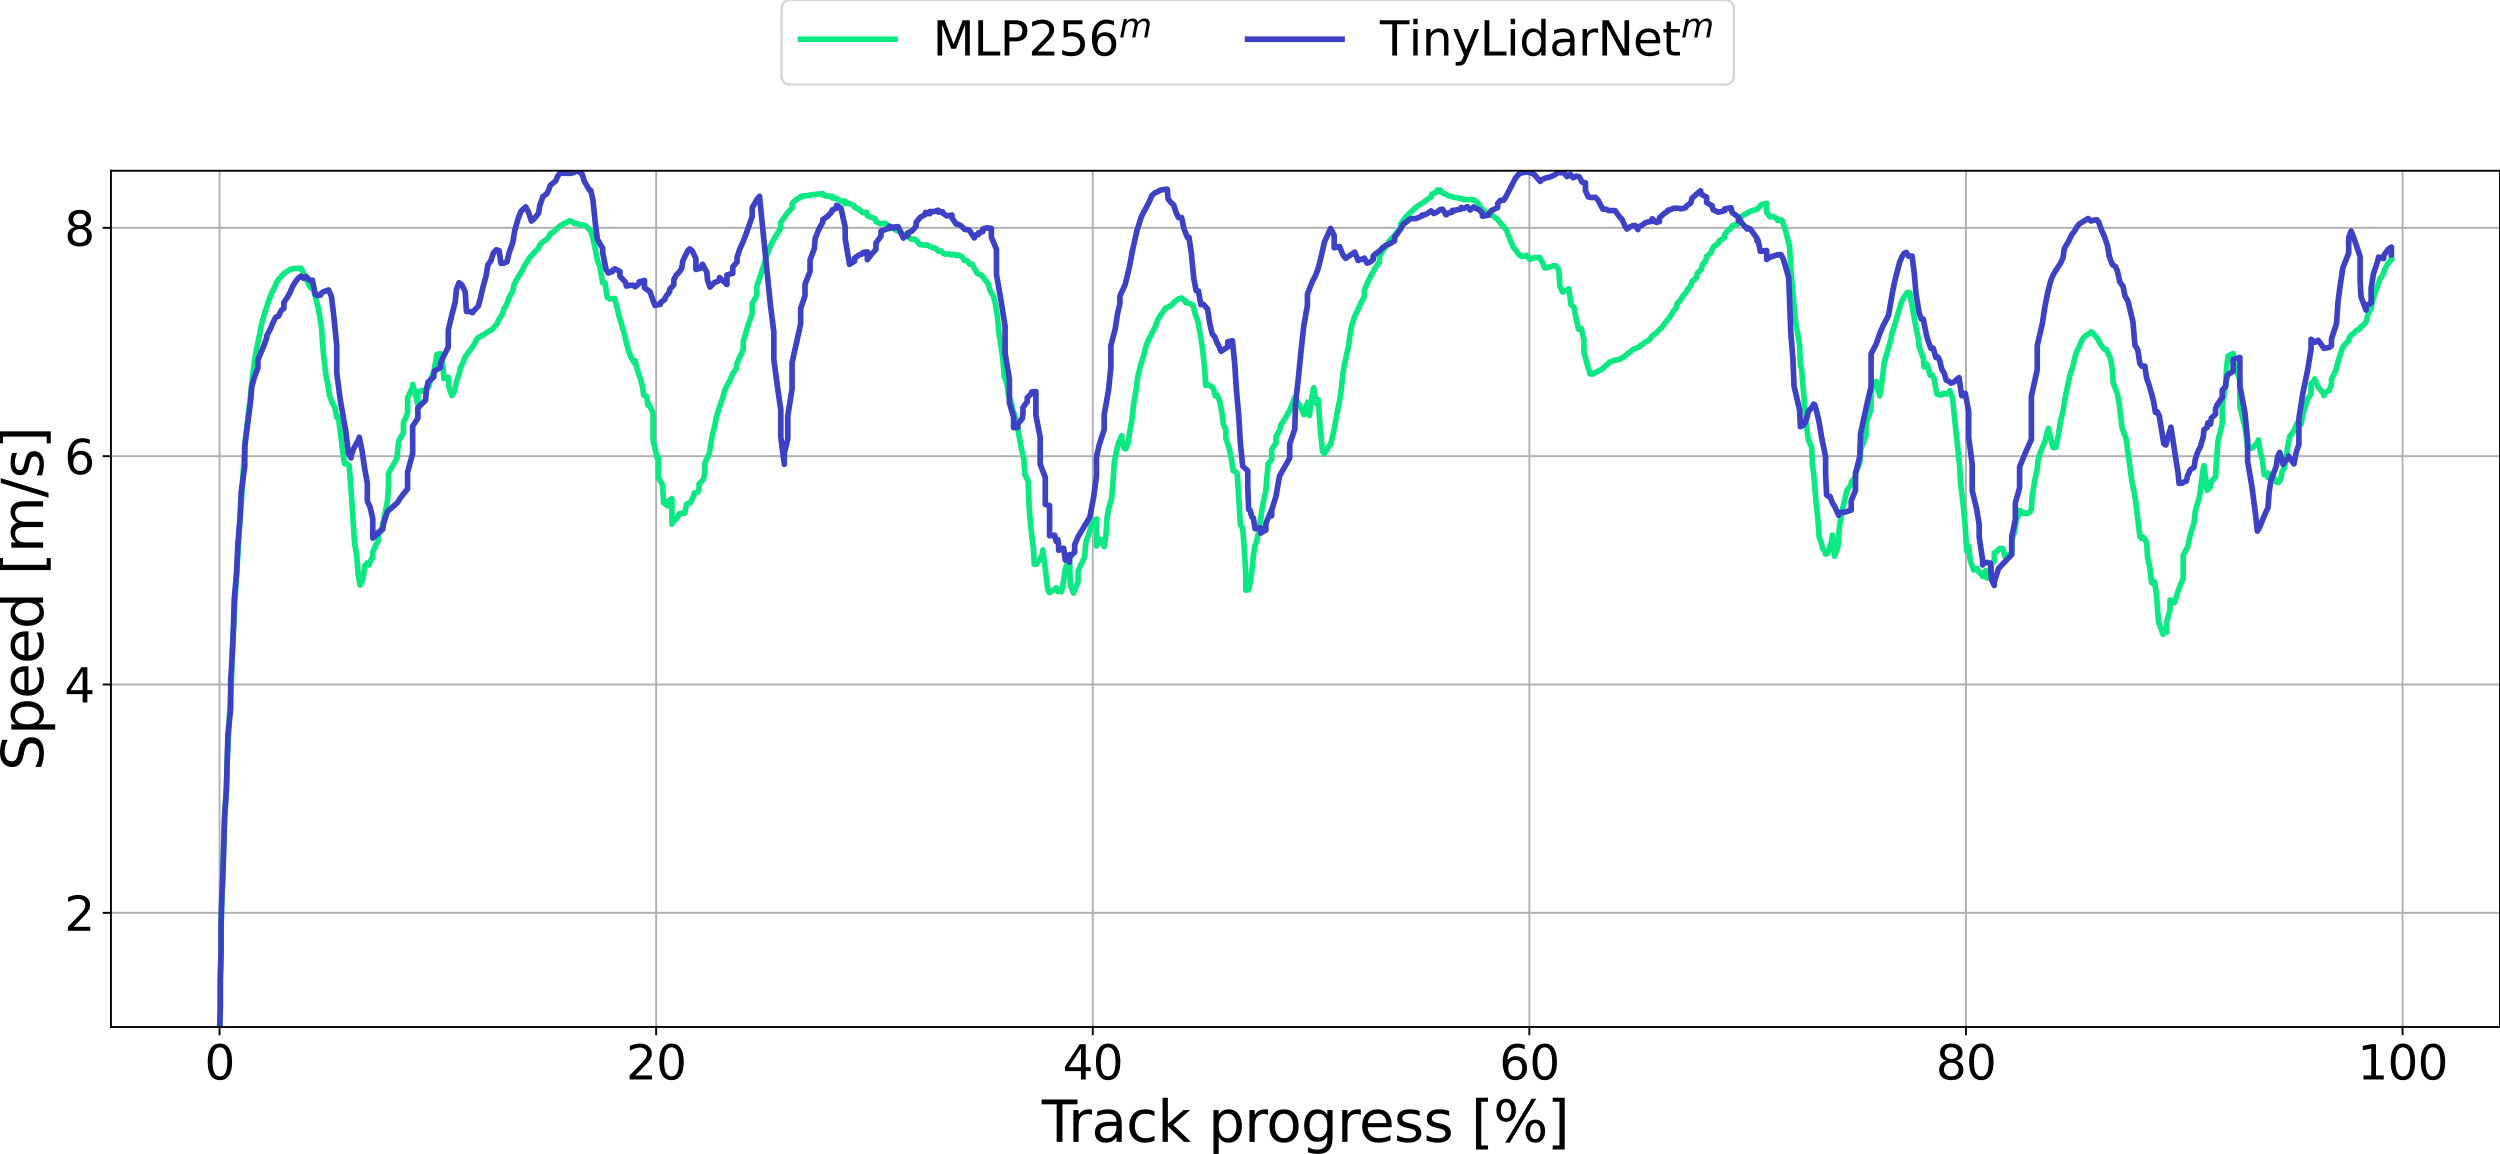 <?xml version="1.0" encoding="utf-8" standalone="no"?>
<!DOCTYPE svg PUBLIC "-//W3C//DTD SVG 1.1//EN"
  "http://www.w3.org/Graphics/SVG/1.1/DTD/svg11.dtd">
<svg xmlns:xlink="http://www.w3.org/1999/xlink" width="1057.902pt" height="488.176pt" viewBox="0 0 1057.902 488.176" xmlns="http://www.w3.org/2000/svg" version="1.1">
 <defs>
  <style type="text/css">*{stroke-linejoin: round; stroke-linecap: butt}</style>
 </defs>
 <g id="figure_1">
  <g id="patch_1">
   <path d="M 0 488.176 
L 1057.902 488.176 
L 1057.902 0 
L 0 0 
z
" style="fill: #ffffff"/>
  </g>
  <g id="axes_1">
   <g id="patch_2">
    <path d="M 46.953 434.592 
L 1057.902 434.592 
L 1057.902 72.251 
L 46.953 72.251 
z
" style="fill: #ffffff"/>
   </g>
   <g id="matplotlib.axis_1">
    <g id="xtick_1">
     <g id="line2d_1">
      <path d="M 92.905 434.592 
L 92.905 72.251 
" clip-path="url(#p8cd18e1157)" style="fill: none; stroke: #b0b0b0; stroke-width: 0.8; stroke-linecap: square"/>
     </g>
     <g id="line2d_2">
      <defs>
       <path id="m5dc6d11496" d="M 0 0 
L 0 3.5 
" style="stroke: #000000; stroke-width: 0.8"/>
      </defs>
      <g>
       <use xlink:href="#m5dc6d11496" x="92.905" y="434.592" style="stroke: #000000; stroke-width: 0.8"/>
      </g>
     </g>
     <g id="text_1">
      <!-- 0 -->
      <g transform="translate(86.542 456.789)scale(0.2 -0.2)">
       <defs>
        <path id="DejaVuSans-30" d="M 2034 4250 
Q 1547 4250 1301 3770 
Q 1056 3291 1056 2328 
Q 1056 1369 1301 889 
Q 1547 409 2034 409 
Q 2525 409 2770 889 
Q 3016 1369 3016 2328 
Q 3016 3291 2770 3770 
Q 2525 4250 2034 4250 
z
M 2034 4750 
Q 2819 4750 3233 4129 
Q 3647 3509 3647 2328 
Q 3647 1150 3233 529 
Q 2819 -91 2034 -91 
Q 1250 -91 836 529 
Q 422 1150 422 2328 
Q 422 3509 836 4129 
Q 1250 4750 2034 4750 
z
" transform="scale(0.016)"/>
       </defs>
       <use xlink:href="#DejaVuSans-30"/>
      </g>
     </g>
    </g>
    <g id="xtick_2">
     <g id="line2d_3">
      <path d="M 277.658 434.592 
L 277.658 72.251 
" clip-path="url(#p8cd18e1157)" style="fill: none; stroke: #b0b0b0; stroke-width: 0.8; stroke-linecap: square"/>
     </g>
     <g id="line2d_4">
      <g>
       <use xlink:href="#m5dc6d11496" x="277.658" y="434.592" style="stroke: #000000; stroke-width: 0.8"/>
      </g>
     </g>
     <g id="text_2">
      <!-- 20 -->
      <g transform="translate(264.933 456.789)scale(0.2 -0.2)">
       <defs>
        <path id="DejaVuSans-32" d="M 1228 531 
L 3431 531 
L 3431 0 
L 469 0 
L 469 531 
Q 828 903 1448 1529 
Q 2069 2156 2228 2338 
Q 2531 2678 2651 2914 
Q 2772 3150 2772 3378 
Q 2772 3750 2511 3984 
Q 2250 4219 1831 4219 
Q 1534 4219 1204 4116 
Q 875 4013 500 3803 
L 500 4441 
Q 881 4594 1212 4672 
Q 1544 4750 1819 4750 
Q 2544 4750 2975 4387 
Q 3406 4025 3406 3419 
Q 3406 3131 3298 2873 
Q 3191 2616 2906 2266 
Q 2828 2175 2409 1742 
Q 1991 1309 1228 531 
z
" transform="scale(0.016)"/>
       </defs>
       <use xlink:href="#DejaVuSans-32"/>
       <use xlink:href="#DejaVuSans-30" x="63.623"/>
      </g>
     </g>
    </g>
    <g id="xtick_3">
     <g id="line2d_5">
      <path d="M 462.41 434.592 
L 462.41 72.251 
" clip-path="url(#p8cd18e1157)" style="fill: none; stroke: #b0b0b0; stroke-width: 0.8; stroke-linecap: square"/>
     </g>
     <g id="line2d_6">
      <g>
       <use xlink:href="#m5dc6d11496" x="462.41" y="434.592" style="stroke: #000000; stroke-width: 0.8"/>
      </g>
     </g>
     <g id="text_3">
      <!-- 40 -->
      <g transform="translate(449.685 456.789)scale(0.2 -0.2)">
       <defs>
        <path id="DejaVuSans-34" d="M 2419 4116 
L 825 1625 
L 2419 1625 
L 2419 4116 
z
M 2253 4666 
L 3047 4666 
L 3047 1625 
L 3713 1625 
L 3713 1100 
L 3047 1100 
L 3047 0 
L 2419 0 
L 2419 1100 
L 313 1100 
L 313 1709 
L 2253 4666 
z
" transform="scale(0.016)"/>
       </defs>
       <use xlink:href="#DejaVuSans-34"/>
       <use xlink:href="#DejaVuSans-30" x="63.623"/>
      </g>
     </g>
    </g>
    <g id="xtick_4">
     <g id="line2d_7">
      <path d="M 647.163 434.592 
L 647.163 72.251 
" clip-path="url(#p8cd18e1157)" style="fill: none; stroke: #b0b0b0; stroke-width: 0.8; stroke-linecap: square"/>
     </g>
     <g id="line2d_8">
      <g>
       <use xlink:href="#m5dc6d11496" x="647.163" y="434.592" style="stroke: #000000; stroke-width: 0.8"/>
      </g>
     </g>
     <g id="text_4">
      <!-- 60 -->
      <g transform="translate(634.438 456.789)scale(0.2 -0.2)">
       <defs>
        <path id="DejaVuSans-36" d="M 2113 2584 
Q 1688 2584 1439 2293 
Q 1191 2003 1191 1497 
Q 1191 994 1439 701 
Q 1688 409 2113 409 
Q 2538 409 2786 701 
Q 3034 994 3034 1497 
Q 3034 2003 2786 2293 
Q 2538 2584 2113 2584 
z
M 3366 4563 
L 3366 3988 
Q 3128 4100 2886 4159 
Q 2644 4219 2406 4219 
Q 1781 4219 1451 3797 
Q 1122 3375 1075 2522 
Q 1259 2794 1537 2939 
Q 1816 3084 2150 3084 
Q 2853 3084 3261 2657 
Q 3669 2231 3669 1497 
Q 3669 778 3244 343 
Q 2819 -91 2113 -91 
Q 1303 -91 875 529 
Q 447 1150 447 2328 
Q 447 3434 972 4092 
Q 1497 4750 2381 4750 
Q 2619 4750 2861 4703 
Q 3103 4656 3366 4563 
z
" transform="scale(0.016)"/>
       </defs>
       <use xlink:href="#DejaVuSans-36"/>
       <use xlink:href="#DejaVuSans-30" x="63.623"/>
      </g>
     </g>
    </g>
    <g id="xtick_5">
     <g id="line2d_9">
      <path d="M 831.916 434.592 
L 831.916 72.251 
" clip-path="url(#p8cd18e1157)" style="fill: none; stroke: #b0b0b0; stroke-width: 0.8; stroke-linecap: square"/>
     </g>
     <g id="line2d_10">
      <g>
       <use xlink:href="#m5dc6d11496" x="831.916" y="434.592" style="stroke: #000000; stroke-width: 0.8"/>
      </g>
     </g>
     <g id="text_5">
      <!-- 80 -->
      <g transform="translate(819.191 456.789)scale(0.2 -0.2)">
       <defs>
        <path id="DejaVuSans-38" d="M 2034 2216 
Q 1584 2216 1326 1975 
Q 1069 1734 1069 1313 
Q 1069 891 1326 650 
Q 1584 409 2034 409 
Q 2484 409 2743 651 
Q 3003 894 3003 1313 
Q 3003 1734 2745 1975 
Q 2488 2216 2034 2216 
z
M 1403 2484 
Q 997 2584 770 2862 
Q 544 3141 544 3541 
Q 544 4100 942 4425 
Q 1341 4750 2034 4750 
Q 2731 4750 3128 4425 
Q 3525 4100 3525 3541 
Q 3525 3141 3298 2862 
Q 3072 2584 2669 2484 
Q 3125 2378 3379 2068 
Q 3634 1759 3634 1313 
Q 3634 634 3220 271 
Q 2806 -91 2034 -91 
Q 1263 -91 848 271 
Q 434 634 434 1313 
Q 434 1759 690 2068 
Q 947 2378 1403 2484 
z
M 1172 3481 
Q 1172 3119 1398 2916 
Q 1625 2713 2034 2713 
Q 2441 2713 2670 2916 
Q 2900 3119 2900 3481 
Q 2900 3844 2670 4047 
Q 2441 4250 2034 4250 
Q 1625 4250 1398 4047 
Q 1172 3844 1172 3481 
z
" transform="scale(0.016)"/>
       </defs>
       <use xlink:href="#DejaVuSans-38"/>
       <use xlink:href="#DejaVuSans-30" x="63.623"/>
      </g>
     </g>
    </g>
    <g id="xtick_6">
     <g id="line2d_11">
      <path d="M 1016.669 434.592 
L 1016.669 72.251 
" clip-path="url(#p8cd18e1157)" style="fill: none; stroke: #b0b0b0; stroke-width: 0.8; stroke-linecap: square"/>
     </g>
     <g id="line2d_12">
      <g>
       <use xlink:href="#m5dc6d11496" x="1016.669" y="434.592" style="stroke: #000000; stroke-width: 0.8"/>
      </g>
     </g>
     <g id="text_6">
      <!-- 100 -->
      <g transform="translate(997.582 456.789)scale(0.2 -0.2)">
       <defs>
        <path id="DejaVuSans-31" d="M 794 531 
L 1825 531 
L 1825 4091 
L 703 3866 
L 703 4441 
L 1819 4666 
L 2450 4666 
L 2450 531 
L 3481 531 
L 3481 0 
L 794 0 
L 794 531 
z
" transform="scale(0.016)"/>
       </defs>
       <use xlink:href="#DejaVuSans-31"/>
       <use xlink:href="#DejaVuSans-30" x="63.623"/>
       <use xlink:href="#DejaVuSans-30" x="127.246"/>
      </g>
     </g>
    </g>
    <g id="text_7">
     <!-- Track progress [%] -->
     <g transform="translate(440.85 483.184)scale(0.24 -0.24)">
      <defs>
       <path id="DejaVuSans-54" d="M -19 4666 
L 3928 4666 
L 3928 4134 
L 2272 4134 
L 2272 0 
L 1638 0 
L 1638 4134 
L -19 4134 
L -19 4666 
z
" transform="scale(0.016)"/>
       <path id="DejaVuSans-72" d="M 2631 2963 
Q 2534 3019 2420 3045 
Q 2306 3072 2169 3072 
Q 1681 3072 1420 2755 
Q 1159 2438 1159 1844 
L 1159 0 
L 581 0 
L 581 3500 
L 1159 3500 
L 1159 2956 
Q 1341 3275 1631 3429 
Q 1922 3584 2338 3584 
Q 2397 3584 2469 3576 
Q 2541 3569 2628 3553 
L 2631 2963 
z
" transform="scale(0.016)"/>
       <path id="DejaVuSans-61" d="M 2194 1759 
Q 1497 1759 1228 1600 
Q 959 1441 959 1056 
Q 959 750 1161 570 
Q 1363 391 1709 391 
Q 2188 391 2477 730 
Q 2766 1069 2766 1631 
L 2766 1759 
L 2194 1759 
z
M 3341 1997 
L 3341 0 
L 2766 0 
L 2766 531 
Q 2569 213 2275 61 
Q 1981 -91 1556 -91 
Q 1019 -91 701 211 
Q 384 513 384 1019 
Q 384 1609 779 1909 
Q 1175 2209 1959 2209 
L 2766 2209 
L 2766 2266 
Q 2766 2663 2505 2880 
Q 2244 3097 1772 3097 
Q 1472 3097 1187 3025 
Q 903 2953 641 2809 
L 641 3341 
Q 956 3463 1253 3523 
Q 1550 3584 1831 3584 
Q 2591 3584 2966 3190 
Q 3341 2797 3341 1997 
z
" transform="scale(0.016)"/>
       <path id="DejaVuSans-63" d="M 3122 3366 
L 3122 2828 
Q 2878 2963 2633 3030 
Q 2388 3097 2138 3097 
Q 1578 3097 1268 2742 
Q 959 2388 959 1747 
Q 959 1106 1268 751 
Q 1578 397 2138 397 
Q 2388 397 2633 464 
Q 2878 531 3122 666 
L 3122 134 
Q 2881 22 2623 -34 
Q 2366 -91 2075 -91 
Q 1284 -91 818 406 
Q 353 903 353 1747 
Q 353 2603 823 3093 
Q 1294 3584 2113 3584 
Q 2378 3584 2631 3529 
Q 2884 3475 3122 3366 
z
" transform="scale(0.016)"/>
       <path id="DejaVuSans-6b" d="M 581 4863 
L 1159 4863 
L 1159 1991 
L 2875 3500 
L 3609 3500 
L 1753 1863 
L 3688 0 
L 2938 0 
L 1159 1709 
L 1159 0 
L 581 0 
L 581 4863 
z
" transform="scale(0.016)"/>
       <path id="DejaVuSans-20" transform="scale(0.016)"/>
       <path id="DejaVuSans-70" d="M 1159 525 
L 1159 -1331 
L 581 -1331 
L 581 3500 
L 1159 3500 
L 1159 2969 
Q 1341 3281 1617 3432 
Q 1894 3584 2278 3584 
Q 2916 3584 3314 3078 
Q 3713 2572 3713 1747 
Q 3713 922 3314 415 
Q 2916 -91 2278 -91 
Q 1894 -91 1617 61 
Q 1341 213 1159 525 
z
M 3116 1747 
Q 3116 2381 2855 2742 
Q 2594 3103 2138 3103 
Q 1681 3103 1420 2742 
Q 1159 2381 1159 1747 
Q 1159 1113 1420 752 
Q 1681 391 2138 391 
Q 2594 391 2855 752 
Q 3116 1113 3116 1747 
z
" transform="scale(0.016)"/>
       <path id="DejaVuSans-6f" d="M 1959 3097 
Q 1497 3097 1228 2736 
Q 959 2375 959 1747 
Q 959 1119 1226 758 
Q 1494 397 1959 397 
Q 2419 397 2687 759 
Q 2956 1122 2956 1747 
Q 2956 2369 2687 2733 
Q 2419 3097 1959 3097 
z
M 1959 3584 
Q 2709 3584 3137 3096 
Q 3566 2609 3566 1747 
Q 3566 888 3137 398 
Q 2709 -91 1959 -91 
Q 1206 -91 779 398 
Q 353 888 353 1747 
Q 353 2609 779 3096 
Q 1206 3584 1959 3584 
z
" transform="scale(0.016)"/>
       <path id="DejaVuSans-67" d="M 2906 1791 
Q 2906 2416 2648 2759 
Q 2391 3103 1925 3103 
Q 1463 3103 1205 2759 
Q 947 2416 947 1791 
Q 947 1169 1205 825 
Q 1463 481 1925 481 
Q 2391 481 2648 825 
Q 2906 1169 2906 1791 
z
M 3481 434 
Q 3481 -459 3084 -895 
Q 2688 -1331 1869 -1331 
Q 1566 -1331 1297 -1286 
Q 1028 -1241 775 -1147 
L 775 -588 
Q 1028 -725 1275 -790 
Q 1522 -856 1778 -856 
Q 2344 -856 2625 -561 
Q 2906 -266 2906 331 
L 2906 616 
Q 2728 306 2450 153 
Q 2172 0 1784 0 
Q 1141 0 747 490 
Q 353 981 353 1791 
Q 353 2603 747 3093 
Q 1141 3584 1784 3584 
Q 2172 3584 2450 3431 
Q 2728 3278 2906 2969 
L 2906 3500 
L 3481 3500 
L 3481 434 
z
" transform="scale(0.016)"/>
       <path id="DejaVuSans-65" d="M 3597 1894 
L 3597 1613 
L 953 1613 
Q 991 1019 1311 708 
Q 1631 397 2203 397 
Q 2534 397 2845 478 
Q 3156 559 3463 722 
L 3463 178 
Q 3153 47 2828 -22 
Q 2503 -91 2169 -91 
Q 1331 -91 842 396 
Q 353 884 353 1716 
Q 353 2575 817 3079 
Q 1281 3584 2069 3584 
Q 2775 3584 3186 3129 
Q 3597 2675 3597 1894 
z
M 3022 2063 
Q 3016 2534 2758 2815 
Q 2500 3097 2075 3097 
Q 1594 3097 1305 2825 
Q 1016 2553 972 2059 
L 3022 2063 
z
" transform="scale(0.016)"/>
       <path id="DejaVuSans-73" d="M 2834 3397 
L 2834 2853 
Q 2591 2978 2328 3040 
Q 2066 3103 1784 3103 
Q 1356 3103 1142 2972 
Q 928 2841 928 2578 
Q 928 2378 1081 2264 
Q 1234 2150 1697 2047 
L 1894 2003 
Q 2506 1872 2764 1633 
Q 3022 1394 3022 966 
Q 3022 478 2636 193 
Q 2250 -91 1575 -91 
Q 1294 -91 989 -36 
Q 684 19 347 128 
L 347 722 
Q 666 556 975 473 
Q 1284 391 1588 391 
Q 1994 391 2212 530 
Q 2431 669 2431 922 
Q 2431 1156 2273 1281 
Q 2116 1406 1581 1522 
L 1381 1569 
Q 847 1681 609 1914 
Q 372 2147 372 2553 
Q 372 3047 722 3315 
Q 1072 3584 1716 3584 
Q 2034 3584 2315 3537 
Q 2597 3491 2834 3397 
z
" transform="scale(0.016)"/>
       <path id="DejaVuSans-5b" d="M 550 4863 
L 1875 4863 
L 1875 4416 
L 1125 4416 
L 1125 -397 
L 1875 -397 
L 1875 -844 
L 550 -844 
L 550 4863 
z
" transform="scale(0.016)"/>
       <path id="DejaVuSans-25" d="M 4653 2053 
Q 4381 2053 4226 1822 
Q 4072 1591 4072 1178 
Q 4072 772 4226 539 
Q 4381 306 4653 306 
Q 4919 306 5073 539 
Q 5228 772 5228 1178 
Q 5228 1588 5073 1820 
Q 4919 2053 4653 2053 
z
M 4653 2450 
Q 5147 2450 5437 2106 
Q 5728 1763 5728 1178 
Q 5728 594 5436 251 
Q 5144 -91 4653 -91 
Q 4153 -91 3862 251 
Q 3572 594 3572 1178 
Q 3572 1766 3864 2108 
Q 4156 2450 4653 2450 
z
M 1428 4353 
Q 1159 4353 1004 4120 
Q 850 3888 850 3481 
Q 850 3069 1003 2837 
Q 1156 2606 1428 2606 
Q 1700 2606 1854 2837 
Q 2009 3069 2009 3481 
Q 2009 3884 1853 4118 
Q 1697 4353 1428 4353 
z
M 4250 4750 
L 4750 4750 
L 1831 -91 
L 1331 -91 
L 4250 4750 
z
M 1428 4750 
Q 1922 4750 2215 4408 
Q 2509 4066 2509 3481 
Q 2509 2891 2217 2550 
Q 1925 2209 1428 2209 
Q 931 2209 642 2551 
Q 353 2894 353 3481 
Q 353 4063 643 4406 
Q 934 4750 1428 4750 
z
" transform="scale(0.016)"/>
       <path id="DejaVuSans-5d" d="M 1947 4863 
L 1947 -844 
L 622 -844 
L 622 -397 
L 1369 -397 
L 1369 4416 
L 622 4416 
L 622 4863 
L 1947 4863 
z
" transform="scale(0.016)"/>
      </defs>
      <use xlink:href="#DejaVuSans-54"/>
      <use xlink:href="#DejaVuSans-72" x="46.334"/>
      <use xlink:href="#DejaVuSans-61" x="87.447"/>
      <use xlink:href="#DejaVuSans-63" x="148.727"/>
      <use xlink:href="#DejaVuSans-6b" x="203.707"/>
      <use xlink:href="#DejaVuSans-20" x="261.617"/>
      <use xlink:href="#DejaVuSans-70" x="293.404"/>
      <use xlink:href="#DejaVuSans-72" x="356.881"/>
      <use xlink:href="#DejaVuSans-6f" x="395.744"/>
      <use xlink:href="#DejaVuSans-67" x="456.926"/>
      <use xlink:href="#DejaVuSans-72" x="520.402"/>
      <use xlink:href="#DejaVuSans-65" x="559.266"/>
      <use xlink:href="#DejaVuSans-73" x="620.789"/>
      <use xlink:href="#DejaVuSans-73" x="672.889"/>
      <use xlink:href="#DejaVuSans-20" x="724.988"/>
      <use xlink:href="#DejaVuSans-5b" x="756.775"/>
      <use xlink:href="#DejaVuSans-25" x="795.789"/>
      <use xlink:href="#DejaVuSans-5d" x="890.809"/>
     </g>
    </g>
   </g>
   <g id="matplotlib.axis_2">
    <g id="ytick_1">
     <g id="line2d_13">
      <path d="M 46.953 386.28 
L 1057.902 386.28 
" clip-path="url(#p8cd18e1157)" style="fill: none; stroke: #b0b0b0; stroke-width: 0.8; stroke-linecap: square"/>
     </g>
     <g id="line2d_14">
      <defs>
       <path id="m854e2a2bbb" d="M 0 0 
L -3.5 0 
" style="stroke: #000000; stroke-width: 0.8"/>
      </defs>
      <g>
       <use xlink:href="#m854e2a2bbb" x="46.953" y="386.28" style="stroke: #000000; stroke-width: 0.8"/>
      </g>
     </g>
     <g id="text_8">
      <!-- 2 -->
      <g transform="translate(27.227 393.878)scale(0.2 -0.2)">
       <use xlink:href="#DejaVuSans-32"/>
      </g>
     </g>
    </g>
    <g id="ytick_2">
     <g id="line2d_15">
      <path d="M 46.953 289.656 
L 1057.902 289.656 
" clip-path="url(#p8cd18e1157)" style="fill: none; stroke: #b0b0b0; stroke-width: 0.8; stroke-linecap: square"/>
     </g>
     <g id="line2d_16">
      <g>
       <use xlink:href="#m854e2a2bbb" x="46.953" y="289.656" style="stroke: #000000; stroke-width: 0.8"/>
      </g>
     </g>
     <g id="text_9">
      <!-- 4 -->
      <g transform="translate(27.227 297.254)scale(0.2 -0.2)">
       <use xlink:href="#DejaVuSans-34"/>
      </g>
     </g>
    </g>
    <g id="ytick_3">
     <g id="line2d_17">
      <path d="M 46.953 193.031 
L 1057.902 193.031 
" clip-path="url(#p8cd18e1157)" style="fill: none; stroke: #b0b0b0; stroke-width: 0.8; stroke-linecap: square"/>
     </g>
     <g id="line2d_18">
      <g>
       <use xlink:href="#m854e2a2bbb" x="46.953" y="193.031" style="stroke: #000000; stroke-width: 0.8"/>
      </g>
     </g>
     <g id="text_10">
      <!-- 6 -->
      <g transform="translate(27.227 200.63)scale(0.2 -0.2)">
       <use xlink:href="#DejaVuSans-36"/>
      </g>
     </g>
    </g>
    <g id="ytick_4">
     <g id="line2d_19">
      <path d="M 46.953 96.407 
L 1057.902 96.407 
" clip-path="url(#p8cd18e1157)" style="fill: none; stroke: #b0b0b0; stroke-width: 0.8; stroke-linecap: square"/>
     </g>
     <g id="line2d_20">
      <g>
       <use xlink:href="#m854e2a2bbb" x="46.953" y="96.407" style="stroke: #000000; stroke-width: 0.8"/>
      </g>
     </g>
     <g id="text_11">
      <!-- 8 -->
      <g transform="translate(27.227 104.006)scale(0.2 -0.2)">
       <use xlink:href="#DejaVuSans-38"/>
      </g>
     </g>
    </g>
    <g id="text_12">
     <!-- Speed [m/s] -->
     <g transform="translate(18.236 326.203)rotate(-90)scale(0.24 -0.24)">
      <defs>
       <path id="DejaVuSans-53" d="M 3425 4513 
L 3425 3897 
Q 3066 4069 2747 4153 
Q 2428 4238 2131 4238 
Q 1616 4238 1336 4038 
Q 1056 3838 1056 3469 
Q 1056 3159 1242 3001 
Q 1428 2844 1947 2747 
L 2328 2669 
Q 3034 2534 3370 2195 
Q 3706 1856 3706 1288 
Q 3706 609 3251 259 
Q 2797 -91 1919 -91 
Q 1588 -91 1214 -16 
Q 841 59 441 206 
L 441 856 
Q 825 641 1194 531 
Q 1563 422 1919 422 
Q 2459 422 2753 634 
Q 3047 847 3047 1241 
Q 3047 1584 2836 1778 
Q 2625 1972 2144 2069 
L 1759 2144 
Q 1053 2284 737 2584 
Q 422 2884 422 3419 
Q 422 4038 858 4394 
Q 1294 4750 2059 4750 
Q 2388 4750 2728 4690 
Q 3069 4631 3425 4513 
z
" transform="scale(0.016)"/>
       <path id="DejaVuSans-64" d="M 2906 2969 
L 2906 4863 
L 3481 4863 
L 3481 0 
L 2906 0 
L 2906 525 
Q 2725 213 2448 61 
Q 2172 -91 1784 -91 
Q 1150 -91 751 415 
Q 353 922 353 1747 
Q 353 2572 751 3078 
Q 1150 3584 1784 3584 
Q 2172 3584 2448 3432 
Q 2725 3281 2906 2969 
z
M 947 1747 
Q 947 1113 1208 752 
Q 1469 391 1925 391 
Q 2381 391 2643 752 
Q 2906 1113 2906 1747 
Q 2906 2381 2643 2742 
Q 2381 3103 1925 3103 
Q 1469 3103 1208 2742 
Q 947 2381 947 1747 
z
" transform="scale(0.016)"/>
       <path id="DejaVuSans-6d" d="M 3328 2828 
Q 3544 3216 3844 3400 
Q 4144 3584 4550 3584 
Q 5097 3584 5394 3201 
Q 5691 2819 5691 2113 
L 5691 0 
L 5113 0 
L 5113 2094 
Q 5113 2597 4934 2840 
Q 4756 3084 4391 3084 
Q 3944 3084 3684 2787 
Q 3425 2491 3425 1978 
L 3425 0 
L 2847 0 
L 2847 2094 
Q 2847 2600 2669 2842 
Q 2491 3084 2119 3084 
Q 1678 3084 1418 2786 
Q 1159 2488 1159 1978 
L 1159 0 
L 581 0 
L 581 3500 
L 1159 3500 
L 1159 2956 
Q 1356 3278 1631 3431 
Q 1906 3584 2284 3584 
Q 2666 3584 2933 3390 
Q 3200 3197 3328 2828 
z
" transform="scale(0.016)"/>
       <path id="DejaVuSans-2f" d="M 1625 4666 
L 2156 4666 
L 531 -594 
L 0 -594 
L 1625 4666 
z
" transform="scale(0.016)"/>
      </defs>
      <use xlink:href="#DejaVuSans-53"/>
      <use xlink:href="#DejaVuSans-70" x="63.477"/>
      <use xlink:href="#DejaVuSans-65" x="126.953"/>
      <use xlink:href="#DejaVuSans-65" x="188.477"/>
      <use xlink:href="#DejaVuSans-64" x="250"/>
      <use xlink:href="#DejaVuSans-20" x="313.477"/>
      <use xlink:href="#DejaVuSans-5b" x="345.264"/>
      <use xlink:href="#DejaVuSans-6d" x="384.277"/>
      <use xlink:href="#DejaVuSans-2f" x="481.689"/>
      <use xlink:href="#DejaVuSans-73" x="515.381"/>
      <use xlink:href="#DejaVuSans-5d" x="567.48"/>
     </g>
    </g>
   </g>
   <g id="line2d_21">
    <path d="M 92.905 482.904 
L 92.905 437.456 
L 93.227 425.97 
L 93.227 414.484 
L 93.548 402.998 
L 93.548 391.511 
L 93.87 380.025 
L 94.353 368.539 
L 95.05 345.567 
L 95.8 334.08 
L 96.122 322.594 
L 97.248 299.622 
L 97.945 288.135 
L 98.267 276.649 
L 99.447 253.677 
L 101.592 219.218 
L 102.45 207.732 
L 103.093 196.246 
L 103.897 185.341 
L 106.042 167.161 
L 106.847 159.476 
L 107.651 152.936 
L 108.67 147.111 
L 109.796 141.919 
L 110.654 137.36 
L 111.78 133.184 
L 113.925 126.585 
L 115.051 123.808 
L 116.231 121.46 
L 117.035 119.433 
L 118.161 117.924 
L 119.287 116.658 
L 120.467 115.544 
L 121.593 114.761 
L 122.719 114.116 
L 123.899 113.7 
L 127.331 113.465 
L 127.974 114.626 
L 131.406 121.784 
L 132.586 122.195 
L 134.838 131.057 
L 136.018 138.207 
L 136.822 149.188 
L 137.948 158.996 
L 138.645 162.151 
L 139.45 167.348 
L 140.576 170.411 
L 141.702 172.444 
L 142.506 176.615 
L 143.203 176.647 
L 145.134 191.754 
L 145.831 196.212 
L 146.957 196.307 
L 147.761 197.038 
L 148.565 207.417 
L 150.067 230.322 
L 150.871 234.291 
L 151.568 243.129 
L 152.373 247.599 
L 153.177 246.026 
L 153.821 243.441 
L 154.303 239.507 
L 155.429 238.22 
L 156.126 239.1 
L 156.609 237.661 
L 157.735 235.861 
L 157.735 233.669 
L 158.861 230.946 
L 160.041 228.883 
L 160.041 226.373 
L 161.167 224.901 
L 161.971 222.093 
L 163.955 212.029 
L 164.384 206.191 
L 164.384 200.214 
L 167.923 194.073 
L 168.728 186.583 
L 170.712 183.157 
L 170.712 178.926 
L 172.481 174.729 
L 172.481 168.394 
L 174.626 163.783 
L 174.626 162.671 
L 176.825 171.028 
L 176.825 165.897 
L 178.594 165.222 
L 180.096 165.92 
L 180.418 164.545 
L 181.436 163.628 
L 182.08 160.935 
L 183.581 157.301 
L 184.922 149.956 
L 186.423 149.662 
L 187.389 155.056 
L 187.871 160.192 
L 189.694 159.664 
L 190.016 163.97 
L 191.196 167.377 
L 192.322 165.497 
L 193.126 161.672 
L 194.252 158.228 
L 194.949 155.47 
L 196.076 152.983 
L 196.88 150.92 
L 199.99 146.766 
L 201.116 144.914 
L 201.974 143.111 
L 204.065 141.902 
L 205.191 141.306 
L 205.996 140.68 
L 208.409 139.3 
L 210.393 136.871 
L 211.197 135.026 
L 212.484 133.052 
L 213.289 130.766 
L 214.575 128.456 
L 215.38 125.989 
L 216.989 123.19 
L 217.471 120.629 
L 218.597 118.324 
L 221.171 114.166 
L 221.975 112.337 
L 223.262 110.585 
L 224.067 109.04 
L 227.928 104.898 
L 228.41 103.667 
L 229.697 102.358 
L 231.413 101.199 
L 232.378 99.991 
L 232.861 98.947 
L 234.63 97.867 
L 235.542 96.806 
L 237.473 95.277 
L 241.119 93.413 
L 242.084 93.805 
L 242.996 94.571 
L 244.444 94.674 
L 245.355 95.133 
L 246.32 95.096 
L 247.768 95.479 
L 249.967 97.731 
L 250.932 100.952 
L 251.897 105.384 
L 252.809 110.196 
L 253.774 112.577 
L 255.061 119.717 
L 256.026 119.7 
L 256.938 125.808 
L 257.903 126.48 
L 260.155 126.344 
L 262.032 133.987 
L 264.23 141.35 
L 265.088 145.163 
L 266 148.556 
L 266.965 151.034 
L 268.252 153.319 
L 268.735 152.657 
L 269.646 156.279 
L 270.933 160.169 
L 271.899 163.674 
L 272.381 167.24 
L 273.668 167.704 
L 274.151 171.486 
L 274.58 171.05 
L 276.349 174.784 
L 276.349 186.27 
L 278.119 193.873 
L 278.601 193.462 
L 278.601 202.073 
L 280.371 205.213 
L 280.8 212.739 
L 280.8 212.731 
L 282.57 214.082 
L 282.57 212.233 
L 284.339 211.008 
L 284.339 221.767 
L 284.822 220.665 
L 286.591 219.088 
L 287.503 217.329 
L 289.755 217.109 
L 290.559 213.313 
L 292.168 212.666 
L 293.669 209.667 
L 293.669 208.769 
L 295.493 208.047 
L 295.814 207.215 
L 295.814 204.816 
L 297.638 202.86 
L 298.281 199.802 
L 298.281 195.935 
L 300.104 191.943 
L 301.445 184.074 
L 302.464 180.248 
L 303.107 176.621 
L 304.126 173.341 
L 305.949 167.989 
L 306.593 165.424 
L 307.611 163.151 
L 308.738 161.316 
L 310.078 158.044 
L 311.58 155.932 
L 311.901 153.62 
L 314.529 147.83 
L 314.529 144.353 
L 316.835 136.779 
L 318.282 132.73 
L 318.282 128.533 
L 320.267 124.847 
L 320.267 121.146 
L 324.824 107.296 
L 326.004 104.077 
L 327.452 101.3 
L 330.401 96.437 
L 330.401 94.113 
L 333.351 89.96 
L 335.174 87.988 
L 335.174 86.046 
L 336.997 84.383 
L 338.82 83.466 
L 338.82 83.146 
L 340.643 82.828 
L 342.788 82.747 
L 342.788 82.479 
L 344.611 82.315 
L 348.204 81.955 
L 348.204 82.5 
L 350.027 83.04 
L 352.172 83.031 
L 352.172 83.758 
L 353.995 84.046 
L 353.995 83.946 
L 355.819 85.207 
L 357.642 85.115 
L 357.642 86.137 
L 359.465 86.086 
L 361.288 86.92 
L 361.61 87.788 
L 363.433 88.484 
L 363.755 88.942 
L 365.203 89.988 
L 366.704 89.862 
L 367.026 91.258 
L 370.35 92.616 
L 370.672 93.76 
L 372.495 94.741 
L 373.139 94.584 
L 374.64 94.504 
L 375.766 95.595 
L 376.463 96.659 
L 377.911 96.588 
L 379.413 97.518 
L 380.056 97.756 
L 381.558 98.585 
L 382.255 99.138 
L 383.703 99.82 
L 385.847 101.26 
L 387.027 101.207 
L 387.992 101.997 
L 389.172 103.472 
L 391.317 103.709 
L 392.443 103.716 
L 393.784 104.497 
L 396.089 105.211 
L 397.055 106.318 
L 398.234 106.228 
L 399.253 107.311 
L 400.379 107.552 
L 401.505 107.462 
L 402.524 107.88 
L 403.65 107.629 
L 404.669 108.063 
L 405.795 107.938 
L 407.297 108.868 
L 407.994 110.172 
L 409.12 110.243 
L 410.46 111.874 
L 411.265 111.779 
L 412.605 113.985 
L 413.41 115.553 
L 415.555 116.619 
L 416.681 118.326 
L 418.021 119.8 
L 418.879 122.762 
L 420.327 125.246 
L 421.024 127.596 
L 421.989 133.438 
L 422.794 141.457 
L 424.295 151.263 
L 424.992 159.336 
L 426.118 162.54 
L 426.762 167.279 
L 427.942 170.288 
L 428.585 173.522 
L 429.765 176.976 
L 430.408 179.759 
L 432.231 189.927 
L 433.25 194.254 
L 433.733 200.913 
L 435.073 203.564 
L 435.502 214.799 
L 436.2 223.118 
L 437.326 232.473 
L 437.647 238.751 
L 438.666 238.694 
L 439.149 237.629 
L 439.846 236.908 
L 440.972 235.062 
L 441.294 232.695 
L 443.439 249.709 
L 444.136 250.818 
L 445.584 249.778 
L 446.281 249.403 
L 446.924 248.788 
L 447.621 250.315 
L 447.943 249.297 
L 449.069 250.422 
L 449.444 249.211 
L 450.088 245.596 
L 450.785 241.041 
L 452.126 236.931 
L 452.555 236.19 
L 452.93 247.676 
L 454.271 250.941 
L 454.753 249.589 
L 456.201 246.208 
L 456.201 241.649 
L 458.989 235.649 
L 459.472 229.666 
L 461.188 224.716 
L 461.67 222.519 
L 462.797 220.709 
L 463.976 219.592 
L 463.976 231.014 
L 465.102 229.783 
L 465.424 228.14 
L 466.604 228.696 
L 467.247 231.322 
L 468.052 225.877 
L 468.427 219.428 
L 469.07 215.567 
L 470.411 210.741 
L 470.894 205.242 
L 471.537 195.681 
L 472.234 191.933 
L 473.253 187.506 
L 474.701 184.417 
L 474.701 186.075 
L 475.72 189.621 
L 476.363 189.943 
L 477.382 187.381 
L 478.079 182.614 
L 479.044 177.281 
L 479.741 170.83 
L 480.76 165.074 
L 481.404 159.801 
L 482.423 155.361 
L 484.407 148.8 
L 485.104 145.942 
L 486.123 143.617 
L 489.125 137.713 
L 489.769 135.649 
L 490.788 133.931 
L 492.825 130.949 
L 493.147 130.405 
L 494.97 129.63 
L 495.989 128.789 
L 496.954 127.74 
L 497.973 126.991 
L 498.992 126.408 
L 500.011 126.12 
L 500.976 126.969 
L 501.673 127.27 
L 501.673 128.041 
L 503.818 128.571 
L 504.837 129.181 
L 505.802 133.112 
L 506.821 135.684 
L 507.84 141.093 
L 508.859 147.618 
L 509.824 156.656 
L 510.199 163.093 
L 510.521 162.452 
L 512.344 163.359 
L 513.363 164.154 
L 514.328 167.597 
L 515.025 167.196 
L 516.044 169.521 
L 517.009 174.245 
L 517.707 179.755 
L 518.725 181.752 
L 518.725 185.463 
L 520.173 189.743 
L 521.192 194.952 
L 521.836 199.125 
L 522.854 199.657 
L 523.551 200.427 
L 524.892 222.101 
L 525.857 223.46 
L 526.554 232.47 
L 527.198 243.399 
L 527.198 249.755 
L 528.378 249.53 
L 529.021 246.738 
L 529.718 241.953 
L 530.362 235.391 
L 531.059 230.956 
L 531.702 229.384 
L 532.399 225.977 
L 534.544 212.653 
L 535.67 207.681 
L 535.992 202.94 
L 536.689 196.173 
L 538.137 194.525 
L 538.137 190.175 
L 539.96 187.365 
L 539.96 184.773 
L 541.462 182.091 
L 541.944 179.934 
L 544.035 176.676 
L 545.751 173.548 
L 547.038 170.498 
L 547.896 168.12 
L 548.218 168.47 
L 549.505 170.964 
L 550.631 172.589 
L 551.757 175.526 
L 552.562 173.114 
L 553.259 170.197 
L 554.063 175.848 
L 555.189 167.868 
L 555.886 164.089 
L 557.012 170.741 
L 557.817 169.156 
L 558.621 180.642 
L 559.64 191.053 
L 560.444 192.013 
L 561.248 190.718 
L 562.267 188.839 
L 563.072 188.207 
L 564.895 180.087 
L 565.699 175.193 
L 566.825 169.74 
L 567.683 163.819 
L 568.327 157.438 
L 569.453 151.83 
L 570.633 146.545 
L 571.276 141.576 
L 572.08 137.451 
L 573.26 133.82 
L 574.708 130.86 
L 575.888 128.12 
L 577.335 125.466 
L 577.335 122.757 
L 578.461 120.009 
L 579.641 117.59 
L 582.269 112.836 
L 583.717 110.862 
L 583.717 108.58 
L 584.896 106.385 
L 586.344 104.388 
L 587.524 102.544 
L 588.65 101.095 
L 590.151 99.691 
L 591.277 98.09 
L 592.725 96.598 
L 592.725 94.791 
L 595.031 91.601 
L 599.16 87.738 
L 600.286 86.865 
L 601.788 86.038 
L 605.541 83.299 
L 605.863 82.227 
L 608.169 81.213 
L 608.169 80.413 
L 609.295 80.401 
L 610.421 81.628 
L 611.922 82.209 
L 613.048 82.94 
L 614.55 83.242 
L 615.676 83.636 
L 616.856 83.754 
L 618.303 84.056 
L 619.483 84.47 
L 622.111 84.421 
L 623.558 84.56 
L 623.88 84.946 
L 625.06 85.429 
L 626.186 87.254 
L 627.312 88.608 
L 628.492 89.709 
L 629.94 90 
L 631.119 90.781 
L 632.245 91.798 
L 633.747 92.858 
L 634.873 94.345 
L 637.5 97.342 
L 638.305 99.677 
L 639.431 102.489 
L 640.45 104.712 
L 641.576 106.081 
L 642.756 107.723 
L 643.882 108.506 
L 645.008 108.42 
L 646.187 108.042 
L 647.313 109.771 
L 649.458 108.968 
L 650.584 108.986 
L 651.442 108.873 
L 652.569 110.868 
L 653.695 113.36 
L 654.874 113.247 
L 657.448 112.405 
L 658.467 112.521 
L 659.647 114.425 
L 660.076 121.114 
L 661.255 123.583 
L 663.883 122.238 
L 664.848 129.095 
L 666.028 129.901 
L 666.511 132.724 
L 667.958 139.285 
L 669.138 138.987 
L 670.264 143.874 
L 670.264 148.982 
L 671.712 154.417 
L 672.892 158.245 
L 674.34 158.177 
L 674.822 157.694 
L 676.002 157.251 
L 678.254 155.963 
L 679.058 155.08 
L 680.238 154.146 
L 681.042 153.337 
L 683.134 152.458 
L 685.225 152.116 
L 686.029 151.593 
L 687.316 150.97 
L 688.925 149.468 
L 690.212 148.643 
L 691.016 147.882 
L 692.303 147.337 
L 693.59 146.915 
L 694.073 146.243 
L 695.36 145.601 
L 695.789 144.995 
L 697.076 144.343 
L 698.363 143.377 
L 698.845 142.366 
L 700.937 140.816 
L 701.902 139.729 
L 703.189 138.577 
L 704.958 136.17 
L 706.192 134.712 
L 707.157 133.395 
L 707.961 131.771 
L 709.409 130.15 
L 709.731 128.408 
L 711.179 126.96 
L 711.983 125.432 
L 713.27 123.98 
L 714.181 122.392 
L 715.468 120.883 
L 715.951 119.153 
L 717.721 117.7 
L 718.203 115.681 
L 719.919 113.988 
L 720.402 111.983 
L 721.85 110.157 
L 722.171 108.455 
L 724.048 106.965 
L 724.423 105.595 
L 725.335 104.25 
L 727.105 103.006 
L 727.587 101.83 
L 729.786 100.606 
L 729.786 99.261 
L 730.751 97.948 
L 732.521 96.502 
L 733.003 95.485 
L 735.363 94.79 
L 735.684 93.539 
L 736.649 92.118 
L 737.615 91.035 
L 739.331 90.271 
L 739.813 89.763 
L 740.778 89.394 
L 743.46 88.544 
L 745.39 86.534 
L 747.589 86.028 
L 747.589 89.984 
L 749.036 91.789 
L 749.948 91.541 
L 751.878 92.429 
L 752.2 93.257 
L 754.077 93.175 
L 755.525 97.435 
L 757.294 104.385 
L 757.777 113.524 
L 759.654 134.95 
L 761.531 145.975 
L 761.852 154.596 
L 762.335 155.878 
L 764.265 178.685 
L 765.177 185.987 
L 766.625 189.215 
L 766.947 196.804 
L 767.429 200.094 
L 768.394 211.438 
L 769.306 220.227 
L 769.789 227.216 
L 770.754 229.754 
L 771.236 232.182 
L 772.523 233.734 
L 772.523 234.47 
L 773.435 234.123 
L 774.883 229.605 
L 775.365 226.468 
L 776.277 235.366 
L 777.725 231.531 
L 778.046 226.62 
L 778.529 221.649 
L 779.923 214.415 
L 781.586 207.359 
L 783.355 205.086 
L 783.355 204.096 
L 785.178 201.803 
L 785.178 200.042 
L 787.002 195.814 
L 787.323 190.393 
L 789.629 184.323 
L 789.629 179.311 
L 791.774 173.116 
L 791.774 167.622 
L 792.471 162.396 
L 793.919 161.383 
L 795.42 167.5 
L 796.546 160.143 
L 797.351 153.322 
L 800.086 143.777 
L 800.568 141.124 
L 801.48 138.558 
L 804.322 128.714 
L 805.287 126.342 
L 807.164 123.711 
L 808.129 123.902 
L 810.381 136.485 
L 811.775 143.552 
L 812.097 146.689 
L 813.867 151.537 
L 814.188 155.28 
L 815.475 154.161 
L 816.762 158.811 
L 817.084 158.191 
L 818.371 159.862 
L 819.551 166.677 
L 820.355 167.07 
L 821.964 167.061 
L 822.285 166.454 
L 823.894 166.777 
L 824.27 166.548 
L 825.074 165.314 
L 826.2 168.196 
L 829.31 198.02 
L 829.632 204.489 
L 830.758 213.601 
L 831.616 223.035 
L 832.259 233.334 
L 833.064 231.184 
L 833.761 237.275 
L 835.209 241.183 
L 835.906 240.688 
L 836.71 240.609 
L 837.514 242.328 
L 837.836 242.297 
L 838.962 243.926 
L 839.338 242.763 
L 840.303 241.455 
L 840.785 244.601 
L 841.965 243.94 
L 842.287 242.342 
L 842.77 238.487 
L 843.896 237.324 
L 843.896 233.993 
L 845.397 233 
L 846.201 232.048 
L 847.488 232.158 
L 848.4 235.433 
L 851.296 234.118 
L 851.296 228.807 
L 852.797 223.893 
L 853.119 220.226 
L 854.62 216.986 
L 854.62 215.985 
L 856.443 217.304 
L 857.087 217.021 
L 857.784 217.438 
L 859.125 216.5 
L 859.607 215.519 
L 859.929 209.974 
L 860.948 203.87 
L 862.074 198.349 
L 862.396 194.93 
L 863.414 191.319 
L 865.345 186.76 
L 866.042 183.795 
L 866.846 181.33 
L 867.651 185.113 
L 868.777 189.391 
L 869.956 189.325 
L 871.082 183.755 
L 871.887 178.459 
L 873.013 173.794 
L 873.871 168.396 
L 875.801 159.095 
L 877.088 155.309 
L 877.893 151.671 
L 878.697 148.969 
L 879.823 146.792 
L 880.627 144.72 
L 881.593 142.954 
L 882.772 141.91 
L 884.006 141.211 
L 884.864 140.414 
L 885.99 141.346 
L 887.759 143.58 
L 888.885 145.783 
L 890.172 147.4 
L 890.977 148.08 
L 891.298 147.775 
L 893.068 151.712 
L 893.872 156.527 
L 894.194 161.91 
L 895.964 166.541 
L 896.768 170.998 
L 897.948 180.905 
L 899.664 185.526 
L 902.13 203.692 
L 902.935 207.412 
L 903.739 212.163 
L 905.508 227.044 
L 906.313 227.888 
L 906.635 227.17 
L 907.6 228.095 
L 908.404 229.949 
L 908.726 235.561 
L 909.691 240.112 
L 910.495 246.634 
L 910.817 245.481 
L 911.782 246.43 
L 912.587 252.175 
L 913.391 263.234 
L 913.713 264.003 
L 915.321 268.398 
L 915.321 266.898 
L 916.823 267.502 
L 916.823 263.446 
L 918.271 258.004 
L 918.271 253.914 
L 920.094 254.989 
L 921.703 250.041 
L 923.848 244.655 
L 923.848 234.906 
L 925.671 231.552 
L 926.85 226.321 
L 928.459 221.052 
L 928.942 216.452 
L 930.819 209.754 
L 932.32 198.306 
L 932.642 197.046 
L 933.929 207.442 
L 935.377 205.904 
L 935.752 203.736 
L 937.521 201.857 
L 937.897 195.257 
L 938.54 186.71 
L 940.363 179.294 
L 940.363 171.552 
L 941.865 162.902 
L 942.187 155.574 
L 942.83 150.619 
L 944.975 149.599 
L 944.975 152.425 
L 945.672 155.336 
L 947.817 160.556 
L 947.817 172.042 
L 949.962 180.746 
L 951.088 188.966 
L 951.088 187.133 
L 951.088 188.795 
L 952.911 189.693 
L 954.895 187.805 
L 955.7 186.139 
L 956.504 191.5 
L 957.308 194.42 
L 958.113 200.897 
L 959.721 200.208 
L 959.721 202.001 
L 961.491 200.712 
L 963.26 204 
L 964.172 204.183 
L 965.137 202.777 
L 965.62 199.695 
L 966.585 198.02 
L 967.497 193.768 
L 967.979 189.481 
L 968.945 184.616 
L 970.714 182.306 
L 972.001 179.148 
L 972.805 179.972 
L 973.717 179.555 
L 974.521 175.348 
L 976.505 168.98 
L 977.953 166.577 
L 977.953 162.258 
L 979.455 160.87 
L 979.455 160.346 
L 980.956 163.882 
L 983.101 166.295 
L 983.423 167.417 
L 983.423 166.329 
L 985.568 165.256 
L 986.587 162.707 
L 986.587 160.509 
L 988.41 156.74 
L 989.375 153.056 
L 991.091 147.612 
L 992.056 145.915 
L 993.879 144.23 
L 994.201 142.693 
L 994.898 141.795 
L 995.917 141.117 
L 996.882 140.028 
L 998.705 139.023 
L 999.081 138.151 
L 1000.046 137.656 
L 1001.226 136.246 
L 1001.869 133.485 
L 1003.371 130.361 
L 1004.014 127.229 
L 1005.033 123.99 
L 1007.178 117.936 
L 1008.679 115.658 
L 1009.323 113.522 
L 1010.502 111.541 
L 1011.95 109.832 
L 1011.95 109.832 
" clip-path="url(#p8cd18e1157)" style="fill: none; stroke: #0be881; stroke-opacity: 0.99; stroke-width: 2.4; stroke-linecap: square"/>
   </g>
   <g id="line2d_22">
    <path d="M 92.905 482.904 
L 92.905 437.386 
L 93.227 425.9 
L 93.227 414.414 
L 93.548 402.928 
L 93.548 391.442 
L 93.87 379.955 
L 94.353 368.469 
L 95.05 345.497 
L 95.8 334.011 
L 96.444 311.038 
L 97.624 299.552 
L 97.624 288.066 
L 98.321 276.58 
L 98.803 265.093 
L 99.125 253.607 
L 100.144 242.121 
L 100.626 230.635 
L 101.592 219.149 
L 102.074 208.11 
L 103.576 197.228 
L 103.576 188.725 
L 106.042 169.82 
L 106.525 163.733 
L 107.651 159.589 
L 109.153 155.734 
L 109.153 152.204 
L 111.78 146.005 
L 112.906 142.713 
L 112.906 142.031 
L 114.408 139.14 
L 115.534 136.523 
L 116.713 134.203 
L 117.839 133.794 
L 118.966 131.386 
L 120.145 130.485 
L 120.145 127.945 
L 121.593 125.819 
L 122.719 123.737 
L 123.899 121.031 
L 125.025 119.237 
L 126.151 117.74 
L 127.331 116.905 
L 128.457 117.796 
L 129.583 117.026 
L 131.084 118.642 
L 132.21 118.558 
L 133.39 124.559 
L 134.516 125.046 
L 135.642 124.876 
L 135.642 124.405 
L 136.822 123.476 
L 139.074 122.714 
L 140.254 125.494 
L 141.38 134.92 
L 142.506 146.406 
L 142.506 157.892 
L 144.008 169.379 
L 146.313 182.357 
L 147.439 191.826 
L 148.565 193.764 
L 148.565 192.939 
L 149.745 189.655 
L 151.997 185.535 
L 151.997 185.011 
L 153.177 190.534 
L 154.303 198.187 
L 155.429 204.403 
L 155.429 211.986 
L 156.609 214.63 
L 157.735 219.502 
L 157.735 227.719 
L 158.861 226.653 
L 160.041 225.754 
L 160.041 225.25 
L 161.971 223.931 
L 162.293 221.587 
L 163.955 216.454 
L 168.245 212.639 
L 169.05 211.281 
L 170.712 209.056 
L 172.481 206.885 
L 172.481 199.765 
L 174.626 191.892 
L 174.626 180.299 
L 176.825 176.983 
L 176.825 172.602 
L 180.096 169.338 
L 180.418 165.037 
L 181.115 161.754 
L 183.581 159.481 
L 183.581 158.377 
L 183.903 156.962 
L 186.423 155.478 
L 186.423 153.525 
L 187.871 150.427 
L 189.694 146.9 
L 189.694 139.639 
L 191.196 133.33 
L 192.644 127.753 
L 193.126 122.509 
L 194.252 119.643 
L 195.432 120.523 
L 196.88 123.553 
L 197.362 131.787 
L 198.542 131.77 
L 199.99 132.293 
L 200.473 131.527 
L 202.403 129.532 
L 203.207 126.525 
L 204.387 121.448 
L 205.674 116.818 
L 206.478 112.004 
L 207.604 110.583 
L 208.784 107.064 
L 210.018 105.683 
L 211.197 106.091 
L 212.002 111.445 
L 213.289 111.334 
L 214.575 110.706 
L 215.38 107.149 
L 216.989 102.679 
L 217.793 97.705 
L 219.08 93.047 
L 220.367 89.618 
L 221.171 88.701 
L 222.458 87.552 
L 223.584 89.665 
L 224.871 93.549 
L 226.158 92.459 
L 227.928 90.147 
L 228.41 87.001 
L 229.697 83.245 
L 231.413 81.955 
L 232.378 79.867 
L 232.861 78.404 
L 235.113 76.599 
L 236.025 74.478 
L 236.99 73.353 
L 237.473 73.224 
L 240.636 73.351 
L 241.601 73.327 
L 242.996 72.91 
L 243.961 72.159 
L 245.355 72.921 
L 246.32 73.64 
L 247.286 76.753 
L 249.484 80.533 
L 249.967 80.515 
L 250.932 84.775 
L 251.897 94.333 
L 252.809 101.321 
L 255.061 105.146 
L 255.061 107.066 
L 256.455 113.992 
L 257.42 115.542 
L 259.19 114.866 
L 259.19 114.403 
L 260.155 113.749 
L 262.354 114.907 
L 262.354 116.928 
L 264.713 119.487 
L 265.088 121.07 
L 265.517 120.901 
L 267.77 120.61 
L 268.735 121.37 
L 270.451 119.957 
L 270.451 119.268 
L 272.703 118.671 
L 272.703 121.729 
L 274.955 123.387 
L 274.955 123.316 
L 277.154 129.289 
L 277.154 129.174 
L 279.406 128.811 
L 279.406 128.117 
L 281.283 126.757 
L 281.604 125.791 
L 283.374 123.355 
L 283.374 122.475 
L 285.143 120.49 
L 285.143 118.368 
L 286.109 116.469 
L 287.503 115.03 
L 288.468 113.505 
L 288.951 110.476 
L 289.755 108.666 
L 291.042 106.076 
L 291.846 105.315 
L 292.972 106.201 
L 294.474 109.45 
L 294.474 114.002 
L 296.619 113.441 
L 296.619 112.943 
L 297.262 111.833 
L 299.085 115.166 
L 299.407 118.587 
L 300.426 121.494 
L 302.464 119.447 
L 303.429 119.221 
L 304.448 118.446 
L 304.448 117.453 
L 307.611 120.402 
L 307.611 116.347 
L 310.078 115.635 
L 310.078 112.979 
L 311.901 110.821 
L 311.901 108.877 
L 313.081 105.281 
L 314.529 102.113 
L 315.655 99.176 
L 318.282 91.713 
L 318.282 87.927 
L 320.267 84.476 
L 321.393 83.05 
L 326.004 128.995 
L 327.452 140.481 
L 327.452 151.967 
L 328.953 163.453 
L 330.401 173.494 
L 330.401 184.981 
L 331.903 196.467 
L 331.903 191.698 
L 333.351 185.75 
L 333.351 176.054 
L 335.174 164.568 
L 335.174 153.468 
L 338.82 136.996 
L 338.82 130.433 
L 340.643 125.172 
L 340.643 120.328 
L 342.788 114.882 
L 342.788 109.939 
L 344.611 105.15 
L 344.933 101.064 
L 346.435 97.13 
L 348.204 93.927 
L 348.204 92.849 
L 350.027 91.687 
L 351.85 89.782 
L 352.172 88.836 
L 353.995 88.105 
L 353.995 86.921 
L 355.819 88.036 
L 357.642 95.991 
L 357.642 100.872 
L 359.465 111.867 
L 361.61 110.512 
L 361.61 109.222 
L 363.433 107.937 
L 365.203 107.277 
L 365.203 106.839 
L 367.026 106.571 
L 367.026 109.88 
L 368.849 107.528 
L 370.672 105.503 
L 370.672 102.818 
L 372.817 99.872 
L 372.817 97.754 
L 376.463 96.493 
L 376.463 95.719 
L 378.287 96.489 
L 378.287 96.087 
L 380.056 95.908 
L 382.255 100.753 
L 382.255 100.082 
L 384.024 99.797 
L 384.024 98.611 
L 385.847 97.794 
L 387.671 95.765 
L 387.671 94.104 
L 389.494 91.889 
L 391.639 90.723 
L 391.639 89.878 
L 393.462 90.44 
L 393.462 89.518 
L 395.285 89.513 
L 397.055 88.959 
L 397.055 89.751 
L 398.878 89.608 
L 398.878 90.182 
L 400.701 91.374 
L 402.846 91.008 
L 402.846 92.291 
L 404.669 94.828 
L 404.669 94.614 
L 406.492 95.389 
L 408.316 97.145 
L 408.316 97.039 
L 410.139 97.346 
L 412.284 100.676 
L 412.284 99.562 
L 414.107 99.236 
L 414.107 98.485 
L 415.876 98.003 
L 415.876 96.896 
L 417.7 96.407 
L 419.523 96.658 
L 419.523 100.418 
L 421.668 105.482 
L 421.668 116.126 
L 423.491 126.579 
L 425.314 138.065 
L 425.314 149.515 
L 427.137 160.352 
L 427.137 170.439 
L 428.907 176.459 
L 428.907 180.96 
L 430.73 180.797 
L 430.73 179.311 
L 432.553 177.173 
L 432.875 174.866 
L 432.875 172.412 
L 434.698 169.971 
L 434.698 168.26 
L 436.521 166.459 
L 436.521 165.867 
L 438.344 165.694 
L 438.344 175.626 
L 440.168 185.103 
L 440.168 196.471 
L 442.313 201.997 
L 442.313 213.443 
L 444.136 213.927 
L 444.136 226.715 
L 446.281 226.459 
L 446.924 229.074 
L 447.621 228.342 
L 447.943 230.297 
L 447.943 232.854 
L 450.088 231.979 
L 450.785 236.975 
L 452.555 234.697 
L 452.555 237.857 
L 452.555 235.881 
L 454.753 233.606 
L 454.753 230.518 
L 456.201 227.13 
L 461.188 218.781 
L 462.797 210.275 
L 463.976 201.324 
L 463.976 193.427 
L 465.102 188.398 
L 467.247 181.721 
L 467.247 175.518 
L 469.07 165.232 
L 470.089 155.36 
L 470.089 146.236 
L 471.912 139.197 
L 472.878 132.808 
L 473.897 128.387 
L 473.897 125.294 
L 476.041 120.622 
L 477.06 116.672 
L 478.079 112.184 
L 479.044 106.899 
L 481.082 97.655 
L 483.066 91.475 
L 485.425 87.107 
L 486.444 85.051 
L 487.463 82.721 
L 488.804 81.567 
L 489.769 81.208 
L 490.788 80.562 
L 492.128 80.23 
L 493.952 80.077 
L 494.273 84.19 
L 495.614 85.841 
L 496.633 86.723 
L 497.652 89.836 
L 498.67 92.052 
L 500.011 92.08 
L 500.976 96.725 
L 502.478 100.543 
L 503.121 100.402 
L 504.14 107.231 
L 505.159 117.847 
L 506.178 123.041 
L 507.143 123.13 
L 508.162 128.924 
L 509.181 128.745 
L 511.004 130.806 
L 512.023 137.399 
L 512.988 141.354 
L 514.007 142.523 
L 515.025 145.131 
L 515.669 146.233 
L 516.688 148.667 
L 519.53 146.806 
L 519.53 144.65 
L 521.514 144.183 
L 522.533 154.473 
L 523.176 164.647 
L 524.195 176.134 
L 524.892 187.62 
L 525.857 197.305 
L 528.002 199.188 
L 528.002 205.736 
L 528.378 215.609 
L 529.021 215.946 
L 529.718 218.753 
L 530.362 219.21 
L 531.059 223.693 
L 533.525 223.371 
L 533.525 225.585 
L 533.525 225.421 
L 535.67 224.329 
L 535.67 221.498 
L 538.137 215.615 
L 538.137 218.264 
L 538.137 215.818 
L 539.96 209.928 
L 541.462 201.388 
L 545.751 193.807 
L 545.751 187.835 
L 547.896 181.614 
L 548.218 170.693 
L 549.505 159.206 
L 550.631 147.72 
L 551.757 137.616 
L 553.259 129.169 
L 553.259 124.481 
L 554.385 121.465 
L 555.564 118.691 
L 556.691 116.556 
L 557.817 113.526 
L 559.318 107.499 
L 560.444 102.413 
L 563.072 96.656 
L 564.573 99.626 
L 564.573 104.817 
L 566.825 104.316 
L 568.327 107.952 
L 569.453 109.331 
L 573.26 106.691 
L 574.708 110.266 
L 574.708 109.695 
L 575.888 109.862 
L 577.335 109.215 
L 578.461 111.364 
L 579.641 110.958 
L 581.089 109.838 
L 581.089 108.298 
L 582.269 107.232 
L 583.717 106.286 
L 584.896 104.978 
L 586.344 103.85 
L 587.524 103.42 
L 588.65 102.835 
L 590.151 101.886 
L 590.151 100.245 
L 591.277 98.896 
L 592.725 96.833 
L 593.905 94.746 
L 595.031 94.03 
L 596.532 92.751 
L 597.659 92.484 
L 599.16 92.473 
L 600.286 92.048 
L 601.788 91.309 
L 601.788 91 
L 602.914 90.906 
L 604.04 90.321 
L 605.541 89.224 
L 606.667 90.355 
L 608.169 89.648 
L 609.295 88.76 
L 610.421 88.51 
L 611.922 90.929 
L 613.048 90.132 
L 614.55 89.782 
L 614.55 89.055 
L 615.676 88.997 
L 618.303 88.471 
L 618.303 87.818 
L 619.483 88.199 
L 620.931 87.47 
L 622.111 88.891 
L 623.558 87.585 
L 624.685 88.286 
L 625.864 88.696 
L 627.312 90.284 
L 627.312 91.486 
L 629.94 91.036 
L 629.94 90.602 
L 631.119 89.098 
L 633.747 87.843 
L 633.747 86.141 
L 634.873 84.787 
L 636.321 84.732 
L 637.5 82.748 
L 641.254 75.411 
L 642.756 73.613 
L 643.882 73.126 
L 646.509 72.722 
L 649.137 73.719 
L 651.764 76.776 
L 651.764 76.386 
L 654.016 75.317 
L 655.518 75.008 
L 656.644 74.598 
L 658.145 73.854 
L 659.271 73.024 
L 661.899 73.129 
L 663.079 74.737 
L 664.526 73.819 
L 665.706 75.235 
L 667.154 74.521 
L 668.28 74.819 
L 669.46 77.043 
L 670.908 77.351 
L 670.908 80.714 
L 672.087 83.311 
L 673.535 83.575 
L 675.144 83.505 
L 676.324 84.875 
L 678.254 88.525 
L 679.434 88.467 
L 680.721 89.102 
L 683.455 89.126 
L 685.225 91.654 
L 686.351 92.747 
L 687.638 95.712 
L 688.442 96.916 
L 689.729 96.025 
L 691.016 95.484 
L 691.821 95.384 
L 693.108 97.148 
L 693.108 96.061 
L 694.877 95.322 
L 696.164 94.27 
L 697.451 93.896 
L 699.167 93.612 
L 699.167 92.58 
L 700.937 94.144 
L 702.223 93.747 
L 702.223 92.16 
L 703.993 90.505 
L 705.763 89.358 
L 705.763 88.989 
L 707.479 88.529 
L 707.961 88.162 
L 709.731 88.078 
L 711.5 88.388 
L 711.5 88.32 
L 713.27 87.923 
L 713.699 87.143 
L 715.468 85.933 
L 715.951 83.942 
L 717.721 82.304 
L 719.597 80.739 
L 719.919 82.189 
L 722.171 83.414 
L 722.171 85.682 
L 724.423 87.096 
L 724.423 86.921 
L 724.852 88.681 
L 727.105 89.804 
L 729.786 89.161 
L 729.786 88.447 
L 730.751 88.203 
L 732.521 87.935 
L 733.003 89.947 
L 735.684 91.965 
L 735.684 93.485 
L 736.167 92.967 
L 737.132 94.454 
L 739.331 96.909 
L 739.331 96.265 
L 740.778 97.048 
L 743.46 100.802 
L 743.46 101.845 
L 743.942 101.748 
L 744.907 106.363 
L 747.589 106.001 
L 747.589 109.816 
L 748.071 109.411 
L 749.036 108.807 
L 750.431 108.353 
L 752.2 107.798 
L 753.648 107.75 
L 754.56 109.437 
L 756.919 117.505 
L 757.777 140.477 
L 758.689 151.963 
L 759.171 163.45 
L 761.531 173.445 
L 761.852 180.543 
L 762.818 180.099 
L 763.783 178.995 
L 764.748 176.398 
L 765.177 174.158 
L 766.947 172.156 
L 767.429 171.042 
L 767.912 171.231 
L 768.823 174.387 
L 769.789 178.728 
L 770.754 184.599 
L 772.523 193.351 
L 772.523 200.71 
L 772.952 209.463 
L 773.918 210.207 
L 774.4 210.068 
L 775.365 212.756 
L 776.277 214.114 
L 778.046 218.03 
L 778.046 217.148 
L 778.529 216.936 
L 781.103 216.636 
L 783.355 215.823 
L 783.355 211.977 
L 785.178 207.475 
L 785.178 200.509 
L 787.002 193.022 
L 787.323 183.457 
L 789.629 172.769 
L 791.774 163.433 
L 791.774 149.705 
L 793.919 145.59 
L 795.42 141.17 
L 796.868 137.806 
L 799.12 133.516 
L 800.997 122.775 
L 801.962 118.259 
L 803.839 111.037 
L 804.804 108.7 
L 805.77 107.171 
L 806.681 106.825 
L 807.646 108.403 
L 809.094 108.354 
L 810.006 115.329 
L 810.81 124.477 
L 812.097 132.394 
L 813.062 135.075 
L 813.867 135.065 
L 815.154 141.652 
L 815.958 144.452 
L 817.084 147.421 
L 818.049 147.322 
L 819.175 151.276 
L 820.033 151.06 
L 820.838 152.632 
L 821.642 156.093 
L 822.768 158.015 
L 823.572 160.874 
L 824.699 161.384 
L 825.557 162.13 
L 827.004 161.578 
L 827.809 160.705 
L 828.988 159.792 
L 830.114 167.434 
L 831.616 166.471 
L 833.064 173.991 
L 833.064 185.079 
L 834.565 196.565 
L 834.565 207.669 
L 836.388 215.1 
L 837.514 222.067 
L 837.514 227.203 
L 838.962 237 
L 838.962 239.066 
L 838.962 238.501 
L 840.785 237.982 
L 842.287 238.38 
L 842.77 245.344 
L 843.896 247.753 
L 843.896 246.216 
L 845.719 240.535 
L 851.296 234.655 
L 851.296 227.083 
L 852.797 219.967 
L 852.797 212.905 
L 854.62 206.381 
L 854.62 197.556 
L 857.087 191.537 
L 859.607 185.944 
L 859.607 167.657 
L 862.074 156.434 
L 862.074 146.318 
L 864.219 136.986 
L 865.345 129.69 
L 866.525 123.761 
L 867.651 119.294 
L 868.455 117.042 
L 869.581 115.012 
L 871.887 111.446 
L 873.013 109.097 
L 873.496 105.295 
L 875.48 101.828 
L 876.606 99.38 
L 877.893 97.746 
L 878.697 96.274 
L 879.823 94.791 
L 883.577 92.482 
L 884.864 93.518 
L 885.668 93.244 
L 887.277 92.98 
L 888.081 93.997 
L 889.368 97.63 
L 890.494 100.052 
L 891.781 103.863 
L 892.585 108.565 
L 893.872 111.967 
L 895.159 112.796 
L 895.964 114.567 
L 897.09 119.47 
L 898.377 121.14 
L 899.181 125.211 
L 900.468 127.492 
L 902.559 136.09 
L 903.417 146.035 
L 904.651 148.139 
L 905.508 153.824 
L 906.313 154.928 
L 907.6 154.922 
L 908.404 160.225 
L 909.208 162.331 
L 910.495 166.657 
L 911.3 169.877 
L 912.104 174.561 
L 912.908 174.301 
L 913.713 176.005 
L 915.643 187.773 
L 916.501 188.306 
L 917.145 185.797 
L 918.646 180.776 
L 921.703 200.353 
L 922.078 204.526 
L 923.419 204.473 
L 923.848 204.061 
L 925.188 203.586 
L 925.671 201.321 
L 926.85 198.78 
L 928.459 197.723 
L 928.942 194.441 
L 929.853 191.595 
L 931.14 188.957 
L 932.32 184.92 
L 932.642 181.823 
L 933.929 180.905 
L 934.25 178.917 
L 935.377 179.486 
L 935.752 176.884 
L 937.521 175.291 
L 937.521 172.959 
L 938.219 171.321 
L 940.363 168.14 
L 940.363 165.058 
L 941.865 163.341 
L 941.865 162.018 
L 942.508 158.788 
L 944.975 157.09 
L 944.975 152.087 
L 947.817 151.257 
L 947.817 163.191 
L 949.962 174.677 
L 951.088 186.164 
L 951.088 195.111 
L 952.911 205.823 
L 954.413 217.309 
L 955.217 224.744 
L 956.021 223.448 
L 958.434 217.6 
L 959.721 214.861 
L 960.204 208.218 
L 961.008 203.025 
L 963.26 197.267 
L 963.743 193.374 
L 964.655 191.439 
L 965.62 194.087 
L 966.103 196.487 
L 967.068 194.935 
L 967.979 194.233 
L 968.462 193.008 
L 970.714 196.317 
L 971.626 191.565 
L 972.805 187.968 
L 972.805 176.983 
L 974.521 166.148 
L 976.505 156.595 
L 977.953 147.624 
L 977.953 143.567 
L 979.455 144.839 
L 980.956 144.297 
L 980.956 143.99 
L 983.423 147.394 
L 983.423 147.349 
L 985.568 147.06 
L 986.587 146.284 
L 986.587 143.44 
L 988.731 136.88 
L 989.375 127.443 
L 990.394 119.971 
L 991.413 113.338 
L 993.879 107.071 
L 993.879 100.537 
L 994.898 97.789 
L 995.917 100.264 
L 998.705 108.54 
L 998.705 118.866 
L 999.081 125.589 
L 1001.226 131.218 
L 1001.226 129.222 
L 1003.371 128.239 
L 1003.371 121.9 
L 1004.336 115.888 
L 1006.159 110.429 
L 1006.534 108.778 
L 1008.679 109.37 
L 1008.679 108.197 
L 1010.502 105.575 
L 1011.95 104.551 
L 1011.95 107.806 
L 1011.95 107.806 
" clip-path="url(#p8cd18e1157)" style="fill: none; stroke: #3c40c6; stroke-opacity: 0.99; stroke-width: 2.4; stroke-linecap: square"/>
   </g>
   <g id="patch_3">
    <path d="M 46.953 434.592 
L 46.953 72.251 
" style="fill: none; stroke: #000000; stroke-width: 0.8; stroke-linejoin: miter; stroke-linecap: square"/>
   </g>
   <g id="patch_4">
    <path d="M 1057.902 434.592 
L 1057.902 72.251 
" style="fill: none; stroke: #000000; stroke-width: 0.8; stroke-linejoin: miter; stroke-linecap: square"/>
   </g>
   <g id="patch_5">
    <path d="M 46.953 434.592 
L 1057.902 434.592 
" style="fill: none; stroke: #000000; stroke-width: 0.8; stroke-linejoin: miter; stroke-linecap: square"/>
   </g>
   <g id="patch_6">
    <path d="M 46.953 72.251 
L 1057.902 72.251 
" style="fill: none; stroke: #000000; stroke-width: 0.8; stroke-linejoin: miter; stroke-linecap: square"/>
   </g>
   <g id="legend_1">
    <g id="patch_7">
     <path d="M 334.709 35.8 
L 729.708 35.8 
Q 733.708 35.8 733.708 31.8 
L 733.708 4 
Q 733.708 -0 729.708 -0 
L 334.709 -0 
Q 330.709 -0 330.709 4 
L 330.709 31.8 
Q 330.709 35.8 334.709 35.8 
z
" style="fill: #ffffff; opacity: 0.8; stroke: #cccccc; stroke-linejoin: miter"/>
    </g>
    <g id="line2d_23">
     <path d="M 338.709 16.6 
L 358.709 16.6 
L 378.709 16.6 
" style="fill: none; stroke: #0be881; stroke-opacity: 0.99; stroke-width: 2.4; stroke-linecap: square"/>
    </g>
    <g id="text_13">
     <!-- MLP256$^m$ -->
     <g transform="translate(394.709 23.6)scale(0.2 -0.2)">
      <defs>
       <path id="DejaVuSans-4d" d="M 628 4666 
L 1569 4666 
L 2759 1491 
L 3956 4666 
L 4897 4666 
L 4897 0 
L 4281 0 
L 4281 4097 
L 3078 897 
L 2444 897 
L 1241 4097 
L 1241 0 
L 628 0 
L 628 4666 
z
" transform="scale(0.016)"/>
       <path id="DejaVuSans-4c" d="M 628 4666 
L 1259 4666 
L 1259 531 
L 3531 531 
L 3531 0 
L 628 0 
L 628 4666 
z
" transform="scale(0.016)"/>
       <path id="DejaVuSans-50" d="M 1259 4147 
L 1259 2394 
L 2053 2394 
Q 2494 2394 2734 2622 
Q 2975 2850 2975 3272 
Q 2975 3691 2734 3919 
Q 2494 4147 2053 4147 
L 1259 4147 
z
M 628 4666 
L 2053 4666 
Q 2838 4666 3239 4311 
Q 3641 3956 3641 3272 
Q 3641 2581 3239 2228 
Q 2838 1875 2053 1875 
L 1259 1875 
L 1259 0 
L 628 0 
L 628 4666 
z
" transform="scale(0.016)"/>
       <path id="DejaVuSans-35" d="M 691 4666 
L 3169 4666 
L 3169 4134 
L 1269 4134 
L 1269 2991 
Q 1406 3038 1543 3061 
Q 1681 3084 1819 3084 
Q 2600 3084 3056 2656 
Q 3513 2228 3513 1497 
Q 3513 744 3044 326 
Q 2575 -91 1722 -91 
Q 1428 -91 1123 -41 
Q 819 9 494 109 
L 494 744 
Q 775 591 1075 516 
Q 1375 441 1709 441 
Q 2250 441 2565 725 
Q 2881 1009 2881 1497 
Q 2881 1984 2565 2268 
Q 2250 2553 1709 2553 
Q 1456 2553 1204 2497 
Q 953 2441 691 2322 
L 691 4666 
z
" transform="scale(0.016)"/>
       <path id="DejaVuSans-Oblique-6d" d="M 5747 2113 
L 5338 0 
L 4763 0 
L 5166 2094 
Q 5191 2228 5203 2325 
Q 5216 2422 5216 2491 
Q 5216 2772 5059 2928 
Q 4903 3084 4622 3084 
Q 4203 3084 3875 2770 
Q 3547 2456 3450 1953 
L 3066 0 
L 2491 0 
L 2900 2094 
Q 2925 2209 2937 2307 
Q 2950 2406 2950 2484 
Q 2950 2769 2794 2926 
Q 2638 3084 2363 3084 
Q 1938 3084 1609 2770 
Q 1281 2456 1184 1953 
L 800 0 
L 225 0 
L 909 3500 
L 1484 3500 
L 1375 2956 
Q 1609 3263 1923 3423 
Q 2238 3584 2597 3584 
Q 2978 3584 3223 3384 
Q 3469 3184 3519 2828 
Q 3781 3197 4126 3390 
Q 4472 3584 4856 3584 
Q 5306 3584 5551 3325 
Q 5797 3066 5797 2591 
Q 5797 2488 5784 2364 
Q 5772 2241 5747 2113 
z
" transform="scale(0.016)"/>
      </defs>
      <use xlink:href="#DejaVuSans-4d" transform="translate(0 0.519)"/>
      <use xlink:href="#DejaVuSans-4c" transform="translate(86.279 0.519)"/>
      <use xlink:href="#DejaVuSans-50" transform="translate(141.992 0.519)"/>
      <use xlink:href="#DejaVuSans-32" transform="translate(202.295 0.519)"/>
      <use xlink:href="#DejaVuSans-35" transform="translate(265.918 0.519)"/>
      <use xlink:href="#DejaVuSans-36" transform="translate(329.541 0.519)"/>
      <use xlink:href="#DejaVuSans-Oblique-6d" transform="translate(394.121 38.8)scale(0.7)"/>
     </g>
    </g>
    <g id="line2d_24">
     <path d="M 527.909 16.6 
L 547.909 16.6 
L 567.909 16.6 
" style="fill: none; stroke: #3c40c6; stroke-opacity: 0.99; stroke-width: 2.4; stroke-linecap: square"/>
    </g>
    <g id="text_14">
     <!-- TinyLidarNet$^m$ -->
     <g transform="translate(583.909 23.6)scale(0.2 -0.2)">
      <defs>
       <path id="DejaVuSans-69" d="M 603 3500 
L 1178 3500 
L 1178 0 
L 603 0 
L 603 3500 
z
M 603 4863 
L 1178 4863 
L 1178 4134 
L 603 4134 
L 603 4863 
z
" transform="scale(0.016)"/>
       <path id="DejaVuSans-6e" d="M 3513 2113 
L 3513 0 
L 2938 0 
L 2938 2094 
Q 2938 2591 2744 2837 
Q 2550 3084 2163 3084 
Q 1697 3084 1428 2787 
Q 1159 2491 1159 1978 
L 1159 0 
L 581 0 
L 581 3500 
L 1159 3500 
L 1159 2956 
Q 1366 3272 1645 3428 
Q 1925 3584 2291 3584 
Q 2894 3584 3203 3211 
Q 3513 2838 3513 2113 
z
" transform="scale(0.016)"/>
       <path id="DejaVuSans-79" d="M 2059 -325 
Q 1816 -950 1584 -1140 
Q 1353 -1331 966 -1331 
L 506 -1331 
L 506 -850 
L 844 -850 
Q 1081 -850 1212 -737 
Q 1344 -625 1503 -206 
L 1606 56 
L 191 3500 
L 800 3500 
L 1894 763 
L 2988 3500 
L 3597 3500 
L 2059 -325 
z
" transform="scale(0.016)"/>
       <path id="DejaVuSans-4e" d="M 628 4666 
L 1478 4666 
L 3547 763 
L 3547 4666 
L 4159 4666 
L 4159 0 
L 3309 0 
L 1241 3903 
L 1241 0 
L 628 0 
L 628 4666 
z
" transform="scale(0.016)"/>
       <path id="DejaVuSans-74" d="M 1172 4494 
L 1172 3500 
L 2356 3500 
L 2356 3053 
L 1172 3053 
L 1172 1153 
Q 1172 725 1289 603 
Q 1406 481 1766 481 
L 2356 481 
L 2356 0 
L 1766 0 
Q 1100 0 847 248 
Q 594 497 594 1153 
L 594 3053 
L 172 3053 
L 172 3500 
L 594 3500 
L 594 4494 
L 1172 4494 
z
" transform="scale(0.016)"/>
      </defs>
      <use xlink:href="#DejaVuSans-54" transform="translate(0 0.519)"/>
      <use xlink:href="#DejaVuSans-69" transform="translate(61.084 0.519)"/>
      <use xlink:href="#DejaVuSans-6e" transform="translate(88.867 0.519)"/>
      <use xlink:href="#DejaVuSans-79" transform="translate(152.246 0.519)"/>
      <use xlink:href="#DejaVuSans-4c" transform="translate(211.426 0.519)"/>
      <use xlink:href="#DejaVuSans-69" transform="translate(267.139 0.519)"/>
      <use xlink:href="#DejaVuSans-64" transform="translate(294.922 0.519)"/>
      <use xlink:href="#DejaVuSans-61" transform="translate(358.398 0.519)"/>
      <use xlink:href="#DejaVuSans-72" transform="translate(419.678 0.519)"/>
      <use xlink:href="#DejaVuSans-4e" transform="translate(460.791 0.519)"/>
      <use xlink:href="#DejaVuSans-65" transform="translate(535.596 0.519)"/>
      <use xlink:href="#DejaVuSans-74" transform="translate(597.119 0.519)"/>
      <use xlink:href="#DejaVuSans-Oblique-6d" transform="translate(637.285 38.8)scale(0.7)"/>
     </g>
    </g>
   </g>
  </g>
 </g>
 <defs>
  <clipPath id="p8cd18e1157">
   <rect x="46.953" y="72.251" width="1010.95" height="362.341"/>
  </clipPath>
 </defs>
</svg>

